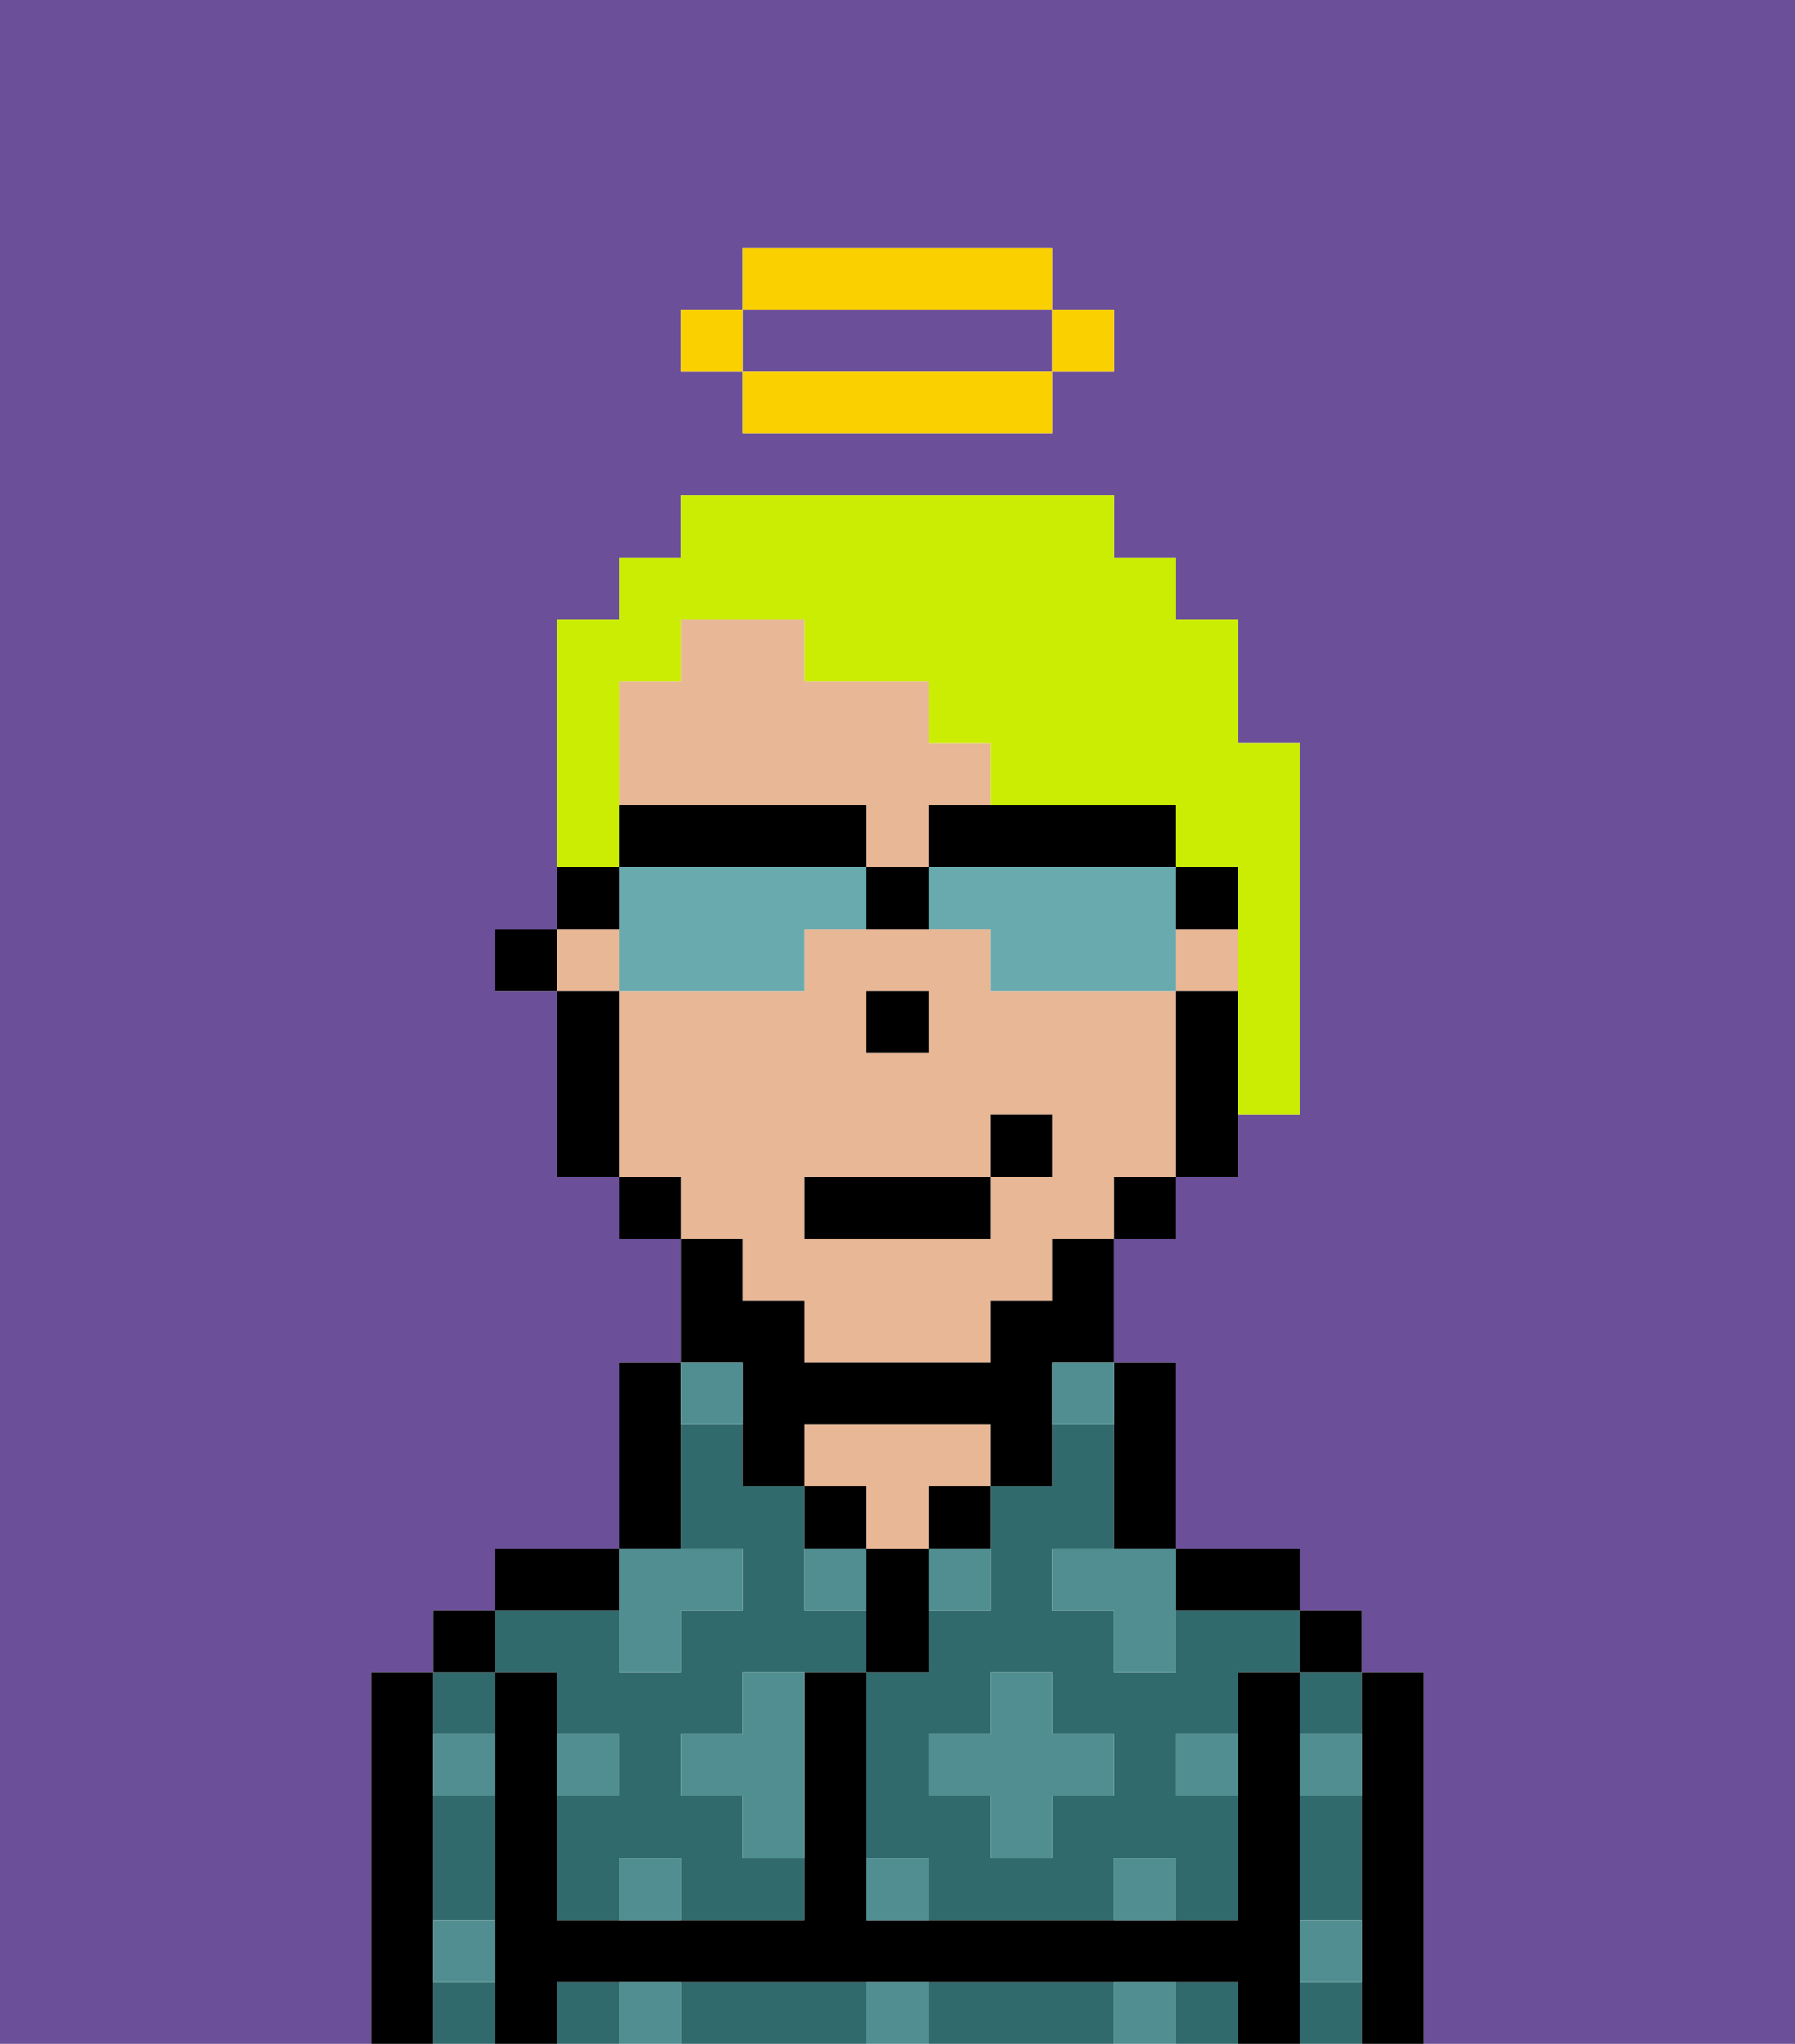 <svg xmlns="http://www.w3.org/2000/svg" viewBox="0 0 29 33"><defs><style>polygon,rect,path{shape-rendering:crispedges;}.xa91-1{fill:#6b4f99;}.xa91-2{fill:#316a6d;}.xa91-3{fill:#000000;}.xa91-4{fill:#e8b795;}.xa91-5{fill:#508e91;}.xa91-6{fill:#cbed03;}.xa91-7{fill:#68aaad;}.xa91-8{fill:#fad000;}</style></defs><path class="xa91-1" d="M0,33H6V27H7V26H8V25h2V22h1V20H10V19H9V16H8V15H9V10h1V9h1V8h7V9h1v1h1v2h1v6H20v1H19v1H18v2h1v3h2v1h1v1h1v6h6V0H0ZM11,5h1V4h5V5h1V6H17V7H12V6H11Z"/><path class="xa91-1" d="M13,6h4V5H12V6Z"/><path class="xa91-2" d="M19,26v1H18V26H17V25h1V23H17v1H16v2H15v1H14v3h1v1h3V30h1v1h1V29H19V28h1V27h1V26H19Zm-1,3H17v1H16V29H15V28h1V27h1v1h1Z"/><rect class="xa91-2" x="21" y="32" width="1" height="1"/><path class="xa91-2" d="M21,30v1h1V29H21Z"/><rect class="xa91-2" x="21" y="27" width="1" height="1"/><path class="xa91-2" d="M13,32H11v1h3V32Z"/><path class="xa91-2" d="M17,32H15v1h3V32Z"/><rect class="xa91-2" x="9" y="32" width="1" height="1"/><rect class="xa91-2" x="19" y="32" width="1" height="1"/><rect class="xa91-2" x="7" y="32" width="1" height="1"/><rect class="xa91-2" x="7" y="27" width="1" height="1"/><path class="xa91-2" d="M7,30v1H8V29H7Z"/><path class="xa91-2" d="M9,27v1h1v1H9v2h1V30h1v1h2V30H12V29H11V28h1V27h2V26H13V24H12V23H11v2h1v1H11v1H10V26H8v1Z"/><path class="xa91-3" d="M23,27H22v6h1V27Z"/><rect class="xa91-3" x="21" y="26" width="1" height="1"/><path class="xa91-3" d="M21,31V27H20v4H14V27H13v4H9V27H8v6H9V32H20v1h1V31Z"/><path class="xa91-3" d="M20,26h1V25H19v1Z"/><path class="xa91-3" d="M18,24v1h1V22H18v2Z"/><path class="xa91-3" d="M15,25h1V24H15Z"/><path class="xa91-3" d="M15,26V25H14v2h1Z"/><path class="xa91-3" d="M14,24H13v1h1Z"/><path class="xa91-4" d="M14,25h1V24h1V23H13v1h1Z"/><path class="xa91-3" d="M11,24V22H10v3h1Z"/><path class="xa91-3" d="M10,25H8v1h2Z"/><rect class="xa91-3" x="7" y="26" width="1" height="1"/><path class="xa91-3" d="M7,31V27H6v6H7V31Z"/><rect class="xa91-4" x="19" y="15" width="1" height="1"/><path class="xa91-4" d="M14,13v1h1V13h1V12H15V11H13V10H11v1H10v2h4Z"/><rect class="xa91-4" x="9" y="15" width="1" height="1"/><path class="xa91-4" d="M12,21h1v1h3V21h1V20h1V19h1V16H16V15H13v1H10v3h1v1h1Zm2-5h1v1H14Zm-1,3h3V18h1v1H16v1H13Z"/><path class="xa91-3" d="M19,16v3h1V16Z"/><rect class="xa91-3" x="18" y="19" width="1" height="1"/><path class="xa91-3" d="M12,23v1h1V23h3v1h1V22h1V20H17v1H16v1H13V21H12V20H11v2h1Z"/><rect class="xa91-3" x="10" y="19" width="1" height="1"/><path class="xa91-3" d="M10,16H9v3h1V16Z"/><rect class="xa91-3" x="8" y="15" width="1" height="1"/><rect class="xa91-3" x="14" y="16" width="1" height="1"/><path class="xa91-5" d="M10,30v1h1V30Z"/><path class="xa91-5" d="M10,32v1h1V32Z"/><path class="xa91-5" d="M12,28H11v1h1v1h1V27H12Z"/><polygon class="xa91-5" points="10 27 11 27 11 26 12 26 12 25 11 25 10 25 10 26 10 27"/><path class="xa91-5" d="M15,26h1V25H15Z"/><path class="xa91-5" d="M13,25v1h1V25Z"/><polygon class="xa91-5" points="17 27 16 27 16 28 15 28 15 29 16 29 16 30 17 30 17 29 18 29 18 28 17 28 17 27"/><polygon class="xa91-5" points="17 25 17 26 18 26 18 27 19 27 19 26 19 25 18 25 17 25"/><path class="xa91-5" d="M7,29H8V28H7Z"/><path class="xa91-5" d="M10,28H9v1h1Z"/><path class="xa91-5" d="M21,29h1V28H21Z"/><path class="xa91-5" d="M19,29h1V28H19Z"/><path class="xa91-5" d="M21,32h1V31H21Z"/><path class="xa91-5" d="M7,32H8V31H7Z"/><path class="xa91-5" d="M14,30v1h1V30Z"/><path class="xa91-5" d="M14,32v1h1V32Z"/><path class="xa91-5" d="M18,30v1h1V30Z"/><path class="xa91-5" d="M18,32v1h1V32Z"/><path class="xa91-5" d="M12,23V22H11v1Z"/><path class="xa91-5" d="M17,23h1V22H17Z"/><rect class="xa91-3" x="13" y="19" width="3" height="1"/><rect class="xa91-3" x="16" y="18" width="1" height="1"/><path class="xa91-6" d="M10,13V11h1V10h2v1h2v1h1v1h3v1h1v4h1V12H20V10H19V9H18V8H11V9H10v1H9v4h1Z"/><path class="xa91-7" d="M13,14H10v2h3V15h1V14Z"/><path class="xa91-7" d="M19,14H15v1h1v1h3V14Z"/><path class="xa91-3" d="M15,14h4V13H15Z"/><path class="xa91-3" d="M13,14h1V13H10v1h3Z"/><path class="xa91-3" d="M20,15V14H19v1Z"/><path class="xa91-3" d="M10,14H9v1h1Z"/><path class="xa91-3" d="M14,14v1h1V14Z"/><rect class="xa91-8" x="17" y="5" width="1" height="1"/><path class="xa91-8" d="M13,6H12V7h5V6H13Z"/><path class="xa91-8" d="M17,5V4H12V5h5Z"/><rect class="xa91-8" x="11" y="5" width="1" height="1"/></svg>